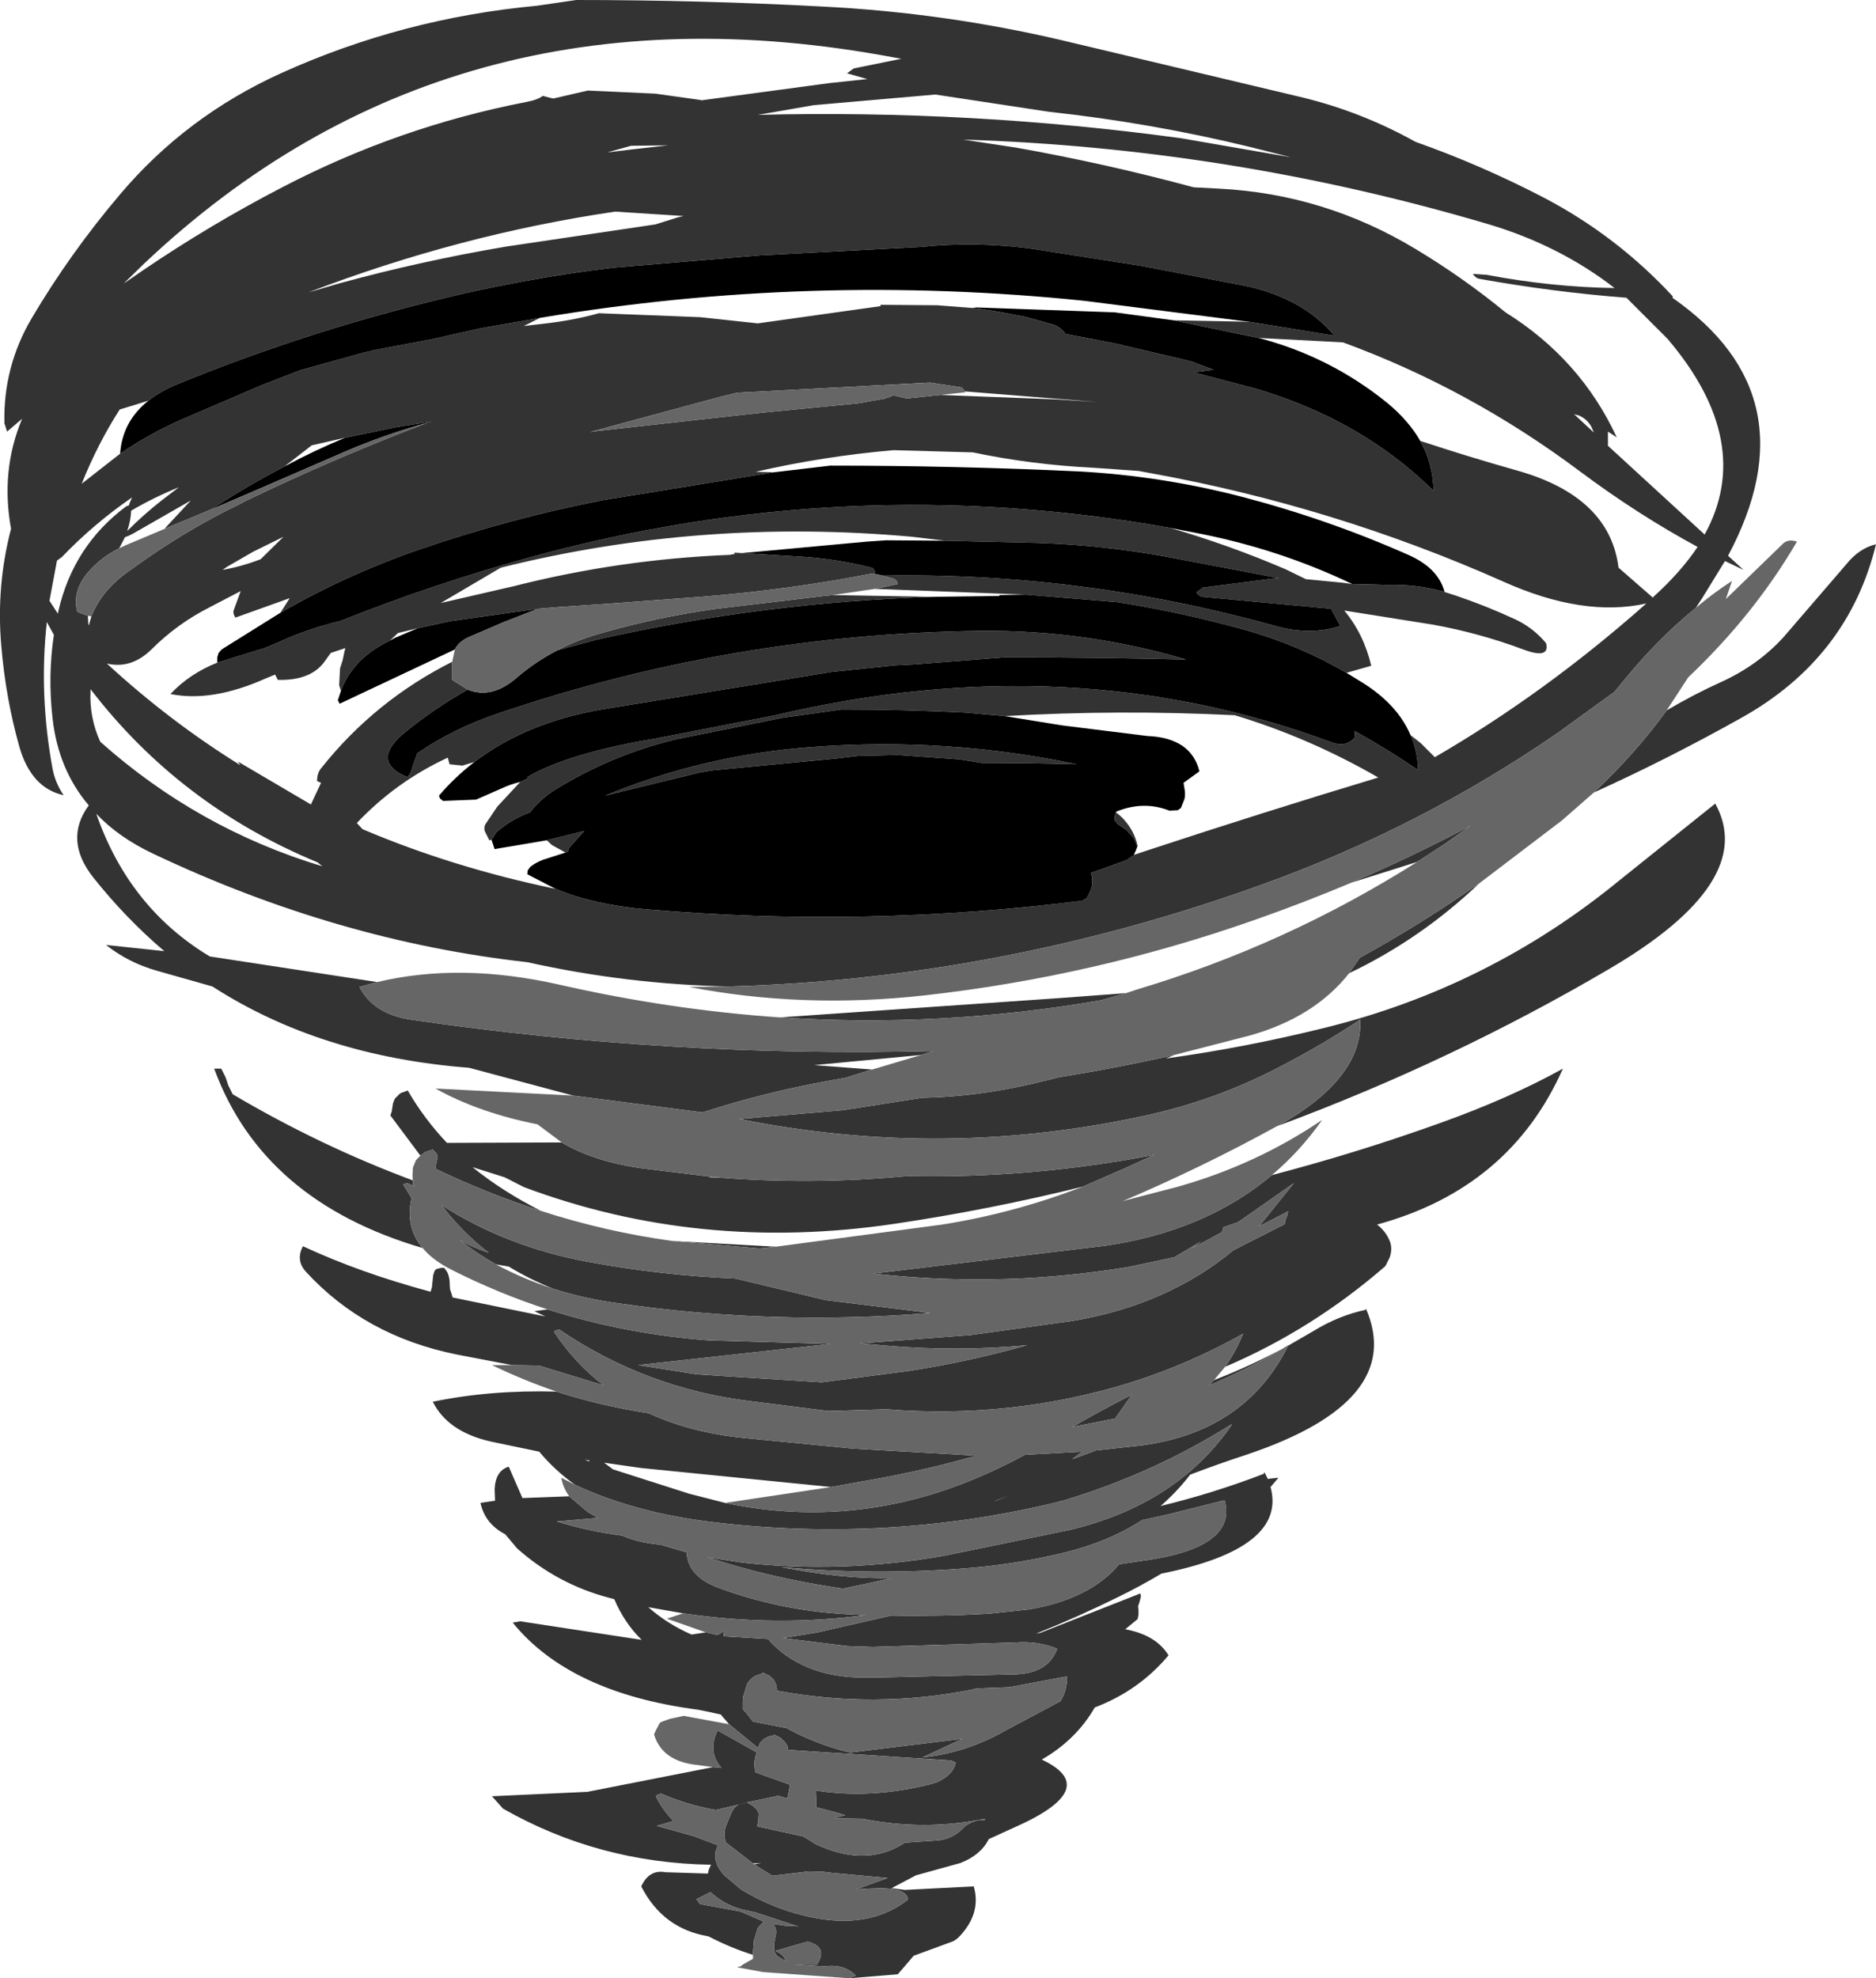 <?xml version="1.0" encoding="UTF-8" standalone="no"?>
<svg xmlns:xlink="http://www.w3.org/1999/xlink" height="223.9px" width="212.4px" xmlns="http://www.w3.org/2000/svg">
  <g transform="matrix(1.0, 0.0, 0.0, 1.0, 136.75, 67.05)">
    <path d="M-71.85 56.95 L-83.65 53.8 Q-100.45 52.5 -112.7 44.6 L-119.05 42.8 Q-122.2 41.9 -124.75 39.9 L-118.15 40.6 Q-122.5 36.9 -126.2 32.25 -129.55 28.0 -126.7 24.1 -130.15 20.05 -130.8 14.25 -131.35 9.45 -130.65 4.8 L-131.45 3.35 Q-132.35 11.55 -130.8 19.95 -130.5 21.55 -129.55 22.95 -133.2 22.15 -134.55 17.5 -136.1 12.0 -136.6 6.1 -137.2 -0.7 -135.5 -7.2 -136.7 -13.8 -134.25 -19.65 L-135.95 -18.2 -136.25 -19.15 Q-136.4 -25.55 -133.15 -31.05 -128.8 -38.4 -123.2 -45.0 -115.7 -53.9 -104.85 -58.8 -91.1 -65.0 -75.95 -66.4 L-71.5 -67.05 Q-57.45 -67.05 -43.45 -66.3 -29.8 -65.6 -16.55 -62.5 L10.8 -56.0 Q17.5 -54.35 23.5 -51.0 31.0 -48.35 38.1 -44.65 46.3 -40.35 52.65 -33.5 L52.6 -33.35 Q68.55 -22.25 58.9 -4.15 L60.65 -2.55 58.55 -3.55 56.0 0.6 55.25 1.75 Q51.0 5.2 47.15 9.9 L46.05 11.25 39.55 15.95 Q24.0 26.65 6.05 33.1 -23.5 43.75 -54.25 44.6 -65.8 44.35 -77.05 41.85 -98.55 39.45 -119.35 29.6 -123.3 27.75 -125.85 25.05 -122.15 35.7 -113.0 41.2 L-94.05 44.1 -96.05 44.65 Q-94.5 47.7 -90.25 48.35 -60.9 52.65 -31.1 51.9 L-32.45 52.35 -44.55 53.5 -38.0 54.0 -41.1 54.95 Q-49.5 56.35 -57.2 58.85 L-71.85 56.95 M51.95 13.35 Q55.0 11.55 58.2 10.1 62.25 8.25 65.15 5.1 L72.3 -3.2 Q73.75 -5.0 75.65 -5.45 72.5 7.45 60.4 14.2 52.1 18.85 43.7 22.65 48.45 18.2 51.95 13.35 M30.7 32.95 Q24.15 39.2 16.0 43.1 L17.2 41.35 Q24.2 37.5 30.7 32.95 M-3.8 52.35 L-4.75 52.75 Q4.3 51.5 13.35 49.25 31.9 44.65 46.65 32.55 L57.45 23.9 Q62.35 32.75 45.3 42.7 27.55 53.1 8.0 60.35 17.6 54.95 17.25 48.35 12.9 51.25 7.85 53.85 0.7 57.55 -7.25 59.25 -29.55 64.1 -52.0 59.8 L-53.05 59.6 -41.3 58.6 -32.35 57.2 Q-26.1 57.1 -19.4 55.5 L-16.75 54.85 Q-10.2 53.8 -3.8 52.35 M7.25 65.95 Q17.0 63.4 26.45 60.0 34.25 57.2 40.2 53.9 34.2 67.45 19.15 71.55 L19.3 71.65 Q20.25 72.45 20.65 73.55 20.9 74.35 20.6 75.25 L20.1 76.25 Q11.8 83.45 1.95 87.65 3.15 85.95 4.0 83.9 -2.05 87.3 -8.65 89.4 -22.2 93.6 -36.4 92.45 L-42.95 92.65 -51.65 91.55 Q-63.5 90.15 -73.4 83.45 -74.15 83.5 -73.95 83.8 -71.6 87.3 -68.4 89.75 L-75.75 87.5 -78.8 87.45 -85.05 86.25 Q-95.45 84.15 -102.1 76.9 -103.3 75.6 -102.45 74.0 -96.0 77.0 -88.0 79.15 L-87.85 78.65 -87.75 77.7 -87.7 77.25 -87.55 76.8 Q-87.4 76.6 -87.25 76.55 L-86.8 76.45 -86.45 76.45 -86.1 76.95 Q-85.9 77.4 -85.85 77.9 L-85.8 78.85 -85.65 79.3 -85.5 79.8 -75.0 81.95 -76.25 81.35 -74.75 81.15 Q-65.95 83.95 -56.5 84.65 L-42.7 85.05 -64.5 87.45 -57.85 88.5 -43.7 89.4 -33.75 88.1 Q-27.0 87.05 -20.45 85.2 -28.3 85.95 -36.45 85.25 L-39.45 85.0 -26.85 84.05 -15.3 82.45 Q-4.6 80.65 2.9 74.45 L8.7 71.5 8.8 71.0 9.0 70.5 9.1 70.05 5.8 71.75 9.75 66.85 3.75 71.05 3.35 71.3 1.75 71.85 1.6 72.4 -1.8 74.25 -0.75 73.45 -3.65 75.15 -3.8 75.25 -9.0 76.35 Q-22.6 78.6 -36.35 77.25 L-37.9 77.1 -11.65 73.95 Q-0.3 72.3 7.25 65.95 M0.7 89.15 Q4.7 87.6 8.45 85.6 4.6 87.85 0.15 89.75 L0.7 89.15 M9.1 85.25 L11.95 83.6 Q14.8 81.85 17.85 81.2 L17.9 81.05 Q22.45 91.55 4.35 97.6 1.15 98.65 -2.0 99.85 -3.5 101.8 -5.35 103.4 0.65 101.95 6.35 99.75 L6.4 99.55 6.8 100.35 7.05 100.3 8.0 100.2 7.1 101.25 Q9.0 108.2 -5.25 111.05 -7.6 112.45 -10.15 113.7 -14.7 115.95 -19.45 117.85 L-18.95 117.75 -7.65 113.3 Q-7.55 113.55 -7.6 113.75 L-7.75 114.3 -7.9 114.75 -7.85 115.2 -7.85 115.7 -7.95 116.2 -9.35 117.35 Q-5.85 118.0 -4.45 120.3 -7.8 124.3 -12.8 126.2 -14.9 129.85 -18.8 132.1 -11.85 135.35 -21.95 139.8 L-24.8 141.1 Q-25.7 142.9 -28.0 143.8 L-33.05 145.2 -35.8 146.65 -34.3 146.85 -26.5 146.45 Q-25.6 149.6 -28.3 152.3 L-28.8 152.65 -33.3 154.3 -35.1 156.4 -40.6 156.85 -39.85 156.55 Q-41.2 155.2 -43.35 155.5 L-46.8 155.3 -44.25 155.3 -44.2 155.2 Q-43.0 153.3 -45.3 152.7 L-46.55 153.05 -48.95 153.75 -48.4 154.05 -48.0 154.45 -47.75 154.95 -48.8 154.3 -49.1 153.8 -49.1 152.9 -48.9 151.9 Q-48.8 151.45 -49.0 151.05 L-49.25 150.7 -47.9 150.9 -46.6 150.95 -46.3 151.0 -47.4 150.65 -51.2 149.4 -51.85 149.25 Q-54.5 148.8 -56.3 147.1 L-57.9 147.9 -57.5 148.45 -52.9 149.3 -50.25 150.45 -50.3 150.45 -50.95 151.15 -51.4 152.6 -51.5 154.0 -51.5 154.2 Q-54.05 153.4 -56.55 152.1 -61.7 151.25 -64.15 146.45 -63.25 144.5 -61.4 144.85 L-56.6 145.0 -56.5 144.55 -56.25 144.0 Q-69.0 143.8 -79.8 137.65 L-81.05 136.25 -70.25 135.75 -56.0 132.95 -55.05 133.05 Q-56.7 131.2 -55.5 128.8 L-51.05 131.3 -51.2 131.65 -51.3 132.15 -51.35 132.6 -51.3 133.1 -51.2 133.55 -47.3 134.95 -47.6 136.5 -48.65 136.2 -52.2 136.95 -51.55 137.3 -51.05 137.75 -50.85 138.2 -50.9 139.15 -51.05 139.65 -45.8 140.8 -44.35 141.7 Q-38.6 144.35 -34.3 141.5 L-30.6 141.25 Q-28.9 141.1 -27.7 139.85 L-27.45 139.6 Q-26.1 138.75 -25.3 139.0 L-25.2 138.8 -25.25 138.8 Q-31.45 140.05 -37.7 139.05 L-38.3 138.95 -39.1 138.8 -42.1 138.75 -42.25 138.7 -41.05 138.4 -41.85 138.15 -44.3 137.5 -44.35 137.4 -44.35 136.45 -44.4 135.6 Q-38.15 136.6 -31.25 134.85 L-30.65 134.65 Q-28.8 133.8 -28.55 132.45 L-29.05 132.2 -47.55 131.0 -47.6 130.55 -47.9 130.1 -48.35 129.65 -49.15 129.25 -49.15 129.35 -49.75 129.5 -50.25 129.75 -50.7 130.2 -50.9 130.7 -50.9 130.8 -54.2 128.1 -55.15 127.0 -56.5 126.7 -57.75 126.45 Q-72.25 124.55 -78.7 116.6 L-77.85 116.45 -64.1 118.55 Q-66.05 116.65 -67.2 113.95 L-67.75 113.8 Q-73.65 112.25 -78.2 108.2 L-79.55 106.6 Q-81.85 105.4 -82.35 103.05 L-80.7 102.8 -80.75 101.5 Q-80.65 99.4 -79.15 98.95 L-77.6 102.5 -72.3 102.3 -70.25 104.05 -69.05 104.75 -73.7 105.15 Q-70.15 106.25 -66.3 106.75 -64.75 107.45 -62.65 107.7 L-61.9 107.8 -59.0 108.65 Q-58.9 111.3 -55.55 112.6 -48.45 115.25 -40.8 115.65 L-38.75 115.75 Q-48.95 117.1 -59.4 115.55 L-63.35 114.85 Q-61.2 116.75 -58.45 117.95 L-56.85 117.7 -55.5 118.0 -54.85 117.6 -54.8 118.15 -49.75 118.45 -49.5 118.8 Q-45.35 123.1 -37.95 122.8 L-37.0 122.8 -21.7 122.45 Q-18.05 122.3 -17.05 119.55 -19.3 118.65 -21.75 118.85 L-37.95 119.35 -40.85 119.25 -48.1 118.35 -44.15 117.7 -35.85 115.8 Q-30.35 115.9 -24.9 115.6 L-20.2 115.1 Q-13.3 113.9 -10.05 110.0 L-7.4 109.6 Q3.4 108.15 1.9 102.75 L-4.7 104.4 -7.45 105.0 Q-11.3 107.5 -16.55 108.75 -22.25 110.1 -28.05 110.5 -38.25 111.25 -48.35 110.3 -41.3 111.7 -35.75 111.55 L-38.45 112.15 -41.3 112.75 -42.0 112.65 Q-49.85 111.45 -56.65 109.2 L-52.75 109.8 Q-41.55 111.05 -29.95 109.05 L-15.6 106.1 Q-3.45 103.2 2.75 94.15 L2.6 94.2 Q-6.15 99.7 -16.25 102.75 L-17.4 103.05 Q-36.3 107.55 -55.85 105.25 -64.8 104.2 -71.65 101.0 -73.95 99.35 -75.7 97.25 L-81.2 96.1 Q-86.05 95.0 -87.75 91.6 -81.25 90.25 -73.75 90.45 -68.8 92.05 -63.3 92.9 -58.55 95.1 -52.5 95.7 L-40.2 96.9 -26.2 97.7 Q-32.0 99.35 -37.9 100.4 L-42.65 101.25 -64.15 99.1 -68.35 98.5 -67.35 99.25 -58.75 102.0 -54.65 103.05 Q-41.1 105.9 -28.1 101.0 -24.3 99.55 -20.7 97.6 L-14.25 97.25 -15.35 98.1 -14.1 97.65 -12.65 97.1 -7.55 96.55 Q4.25 95.0 9.1 85.25 M-50.35 156.15 L-50.6 156.1 -50.6 155.95 -50.35 156.15 M-53.05 155.65 L-53.25 155.6 -52.9 155.5 -53.05 155.65 M-88.9 74.2 Q-107.0 68.9 -112.5 53.9 L-111.7 53.9 -111.2 54.9 -110.9 55.8 -110.4 56.8 Q-100.5 62.65 -90.0 66.55 L-90.0 67.05 -89.75 67.25 -90.65 66.85 -91.1 67.0 -90.15 68.55 Q-90.9 71.85 -88.9 74.2 M-89.15 63.75 L-92.55 59.2 -92.4 58.75 -92.25 57.8 -92.05 57.3 -91.55 56.8 Q-91.4 56.65 -91.2 56.6 L-90.65 56.4 -90.6 56.35 Q-88.75 59.55 -86.15 62.3 L-73.15 62.25 Q-69.65 64.35 -64.3 65.15 L-56.15 66.15 -56.5 66.2 -56.15 66.2 -55.05 66.25 Q-44.55 67.05 -34.0 66.05 -19.95 66.35 -6.05 63.65 L-9.45 65.2 -14.15 67.25 Q-24.65 69.85 -35.4 71.45 -57.55 74.75 -77.45 67.3 L-79.6 66.2 -83.25 65.05 Q-79.85 67.8 -75.5 70.0 -81.55 68.05 -87.4 65.25 L-87.4 64.95 -87.35 64.5 -87.2 64.0 -87.3 63.55 -87.75 63.05 -88.65 63.35 -89.15 63.75 M-122.15 -9.85 L-122.1 -10.05 -121.8 -10.75 Q-126.1 -7.8 -129.75 -4.0 L-130.3 -3.6 -131.15 0.95 -130.2 2.4 -130.15 2.15 Q-128.45 -5.3 -122.45 -9.75 L-122.15 -9.85 M-122.35 -6.95 Q-120.45 -8.85 -118.4 -10.45 L-116.5 -11.9 Q-119.35 -10.75 -121.9 -9.25 -121.95 -8.1 -122.35 -6.95 M-118.1 -7.2 L-117.85 -7.5 -115.15 -10.4 -121.7 -6.65 Q-122.15 -6.4 -122.6 -6.25 L-123.25 -5.0 Q-125.35 -3.95 -126.8 -2.25 -128.6 -0.15 -128.0 2.2 L-126.8 2.65 -126.75 3.55 -126.7 3.75 -126.4 2.7 Q-125.35 0.0 -122.6 -2.1 L-120.2 -3.8 Q-115.1 -7.35 -109.5 -10.05 L-109.05 -10.3 Q-98.9 -15.2 -88.35 -19.2 L-87.85 -19.35 -91.9 -18.7 -97.7 -17.5 -101.45 -16.65 -104.55 -14.25 Q-108.5 -12.2 -112.3 -9.75 L-112.7 -9.45 -118.1 -7.2 M-119.95 -21.7 L-123.2 -20.7 Q-125.7 -16.8 -127.5 -12.3 L-123.15 -15.7 Q-119.5 -18.2 -115.3 -19.95 L-106.9 -23.55 -102.75 -25.15 -95.55 -27.15 -94.5 -27.4 -87.9 -28.65 -82.3 -29.9 -75.45 -31.1 -75.55 -31.1 -77.45 -30.15 -75.3 -30.4 Q-71.75 -30.8 -68.95 -31.6 L-57.45 -31.15 -50.95 -30.45 -37.05 -32.4 -37.05 -32.55 -30.65 -32.5 -26.75 -32.2 -25.55 -32.05 -23.6 -31.75 -20.7 -31.2 -17.45 -30.3 Q-16.7 -30.05 -16.1 -29.25 L-10.6 -28.2 -2.3 -26.25 -1.75 -26.1 0.65 -25.2 -1.6 -24.9 5.3 -23.1 Q17.4 -19.55 25.55 -11.5 25.5 -14.55 24.05 -17.15 29.5 -15.35 35.0 -13.8 45.5 -10.85 46.5 -2.8 L50.4 0.6 50.45 0.5 Q53.55 -2.3 55.45 -5.15 48.7 -8.8 42.2 -13.65 29.65 -23.05 15.3 -28.3 L5.75 -28.8 5.7 -28.8 -3.9 -30.8 3.85 -30.65 4.9 -30.6 14.35 -29.05 Q10.8 -33.25 4.45 -34.65 L-7.5 -36.95 -19.95 -38.9 Q-26.2 -39.75 -32.55 -39.1 L-50.75 -38.15 -67.35 -36.75 Q-77.75 -35.5 -87.9 -32.95 -102.65 -29.3 -116.6 -23.6 -118.55 -22.8 -119.95 -21.7 M-104.8 -45.85 Q-91.65 -52.7 -77.2 -55.5 -75.85 -55.75 -75.3 -56.2 L-74.35 -55.95 -74.1 -55.9 -70.2 -56.8 -62.55 -56.45 -57.55 -55.75 -57.3 -55.7 -42.8 -57.65 -38.55 -58.1 -40.85 -58.75 -40.1 -59.3 -34.7 -60.4 -35.55 -60.55 Q-85.8 -70.0 -120.5 -37.15 L-122.75 -34.95 -120.5 -36.5 Q-112.9 -41.65 -104.8 -45.85 M-111.05 -2.9 L-111.55 -2.55 Q-109.5 -2.9 -107.25 -3.75 L-104.65 -6.3 -108.1 -4.6 -111.05 -2.9 M-98.25 -35.0 Q-88.9 -37.55 -79.4 -39.15 L-62.55 -41.65 -60.0 -42.45 -59.35 -42.6 -67.1 -43.1 Q-84.75 -40.5 -101.85 -33.95 L-98.25 -35.0 M-30.85 -56.35 L-44.6 -55.15 -50.95 -54.05 Q-26.8 -54.65 -3.0 -51.4 L9.4 -49.25 4.85 -50.4 Q-6.45 -53.15 -18.0 -54.4 L-30.85 -56.35 M-21.75 -50.35 Q-11.6 -48.55 -1.6 -45.85 L1.25 -45.7 Q13.2 -45.1 23.55 -38.85 28.95 -35.6 33.7 -31.7 42.2 -26.4 46.3 -17.55 L45.3 -18.2 45.3 -17.55 45.3 -16.6 56.25 -6.55 Q62.0 -17.0 52.05 -28.7 L47.4 -33.35 Q39.05 -34.0 30.7 -35.5 30.3 -35.6 30.0 -36.05 L31.55 -35.95 Q38.95 -34.55 46.05 -34.45 39.85 -39.25 31.85 -41.65 2.65 -50.3 -27.7 -51.25 L-21.75 -50.35 M-65.3 -50.55 L-68.0 -49.8 -65.1 -50.15 -61.1 -50.6 -65.3 -50.55 M-27.5 -22.75 L-27.85 -23.2 -31.45 -23.75 -53.3 -22.6 -55.15 -22.15 -69.95 -18.15 -69.3 -18.25 -50.4 -20.35 -39.6 -21.4 -37.05 -21.85 -36.7 -21.9 -35.8 -22.2 -35.75 -22.35 -34.1 -21.95 -30.3 -22.35 -17.25 -21.85 -12.5 -21.55 -27.5 -22.75 M-49.1 -13.6 L-68.45 -10.45 Q-78.95 -8.4 -89.15 -4.9 -97.45 -2.05 -105.0 2.3 L-103.95 0.65 -110.1 2.85 Q-110.4 2.4 -110.3 2.05 L-109.5 -0.15 -113.05 1.7 Q-116.7 3.55 -119.6 6.45 -121.9 8.7 -124.65 8.05 -117.6 14.55 -109.55 19.55 L-109.8 19.15 -101.55 24.0 -100.4 21.55 -100.85 21.35 Q-100.85 20.4 -100.35 19.85 -94.3 12.25 -85.55 7.85 L-85.55 7.95 -85.55 9.9 -83.8 11.0 Q-87.45 13.05 -90.8 15.75 -94.95 19.1 -90.65 20.9 L-90.35 20.55 -90.15 20.1 -90.0 19.6 -89.85 19.15 -89.65 18.65 -89.5 18.2 Q-85.3 15.35 -80.35 13.7 -53.9 4.7 -25.7 4.35 -13.75 4.25 -2.45 7.6 -12.75 7.35 -23.0 7.35 L-33.35 8.15 -35.4 8.25 -42.6 9.0 -68.65 13.25 Q-77.25 14.75 -83.05 19.2 L-84.4 19.6 -85.85 19.45 -86.05 18.7 Q-91.9 21.4 -96.35 26.1 L-95.7 26.8 Q-85.45 31.15 -73.85 33.55 -69.5 35.35 -63.75 35.85 -39.0 38.0 -14.25 34.9 L-13.7 34.6 -13.45 34.1 -13.25 33.65 -13.1 33.15 -13.1 32.7 -13.1 32.25 -13.25 31.75 -9.2 30.3 -8.35 29.7 -6.85 29.2 Q6.2 24.9 19.3 20.95 11.5 16.45 3.05 13.9 -10.05 13.25 -23.0 14.0 L-27.45 13.6 Q-34.45 13.25 -41.5 13.25 L-48.2 14.2 -60.1 16.6 Q-67.45 18.35 -73.85 22.3 -75.55 23.35 -76.75 24.9 -78.85 25.65 -80.55 27.15 L-81.1 28.0 -81.35 28.05 -81.85 27.05 Q-82.0 26.65 -81.8 26.25 L-80.45 24.25 -77.85 21.45 -77.0 21.05 -77.05 20.9 Q-72.95 18.5 -64.6 16.9 L-62.85 16.6 -48.95 13.9 Q-15.55 6.0 14.1 17.0 15.65 17.55 16.6 16.45 L16.65 15.7 Q20.35 17.75 23.8 20.1 23.75 17.95 22.95 16.15 L24.1 17.05 25.7 18.65 Q38.2 11.4 49.65 1.25 42.5 2.85 33.4 -1.25 14.25 -9.75 -6.5 -13.5 L-7.85 -13.75 -12.8 -14.1 Q-19.95 -14.45 -26.6 -15.85 L-35.6 -16.1 Q-43.6 -15.4 -51.2 -13.65 L-49.1 -13.6 M-112.15 7.95 L-109.9 7.25 -106.8 6.3 -105.35 5.7 Q-101.9 4.1 -98.25 3.25 -87.85 -0.9 -77.0 -3.9 -41.0 -13.85 -4.25 -7.3 2.45 -5.35 8.85 -2.6 L11.1 -1.5 15.25 -1.1 16.35 -0.95 20.4 -0.85 Q23.7 -0.95 26.8 -0.05 L28.05 0.35 Q31.45 1.5 34.7 3.0 36.8 3.95 38.3 5.75 38.75 7.6 35.7 6.45 30.75 4.6 25.5 3.65 L15.45 2.05 Q17.65 4.7 18.5 8.3 L15.7 9.1 Q10.3 5.95 4.25 4.25 -2.95 2.25 -10.25 1.1 L-20.55 0.25 -37.7 -0.4 -35.1 -0.95 Q-35.25 -1.45 -35.55 -1.55 L-36.8 -1.9 Q-14.3 -2.3 7.65 3.8 11.6 4.9 15.0 3.8 L13.95 1.85 -0.6 0.5 Q-0.95 0.45 -1.3 0.0 L-0.55 -0.55 7.65 -1.6 8.15 -1.6 -5.0 -4.1 Q-12.05 -5.35 -19.15 -5.6 L-29.7 -5.85 -33.5 -6.3 Q-57.4 -8.45 -80.05 -2.8 L-86.85 1.2 -78.6 -0.7 Q-66.6 -3.75 -54.15 -4.25 L-53.65 -4.3 -53.6 -4.35 -53.6 -4.5 -52.7 -4.45 -46.1 -4.05 -45.35 -4.0 Q-41.65 -3.7 -38.1 -2.8 -37.8 -2.75 -37.65 -2.25 L-37.95 -2.15 Q-47.35 -0.3 -57.4 0.5 L-68.15 1.3 -73.4 1.65 -75.85 1.85 -85.75 3.25 -89.45 4.05 -91.7 4.6 -92.6 5.45 Q-96.8 7.45 -98.15 11.15 L-98.35 10.5 -98.25 8.6 -97.95 7.65 -97.75 6.7 -97.65 6.3 -99.3 6.85 -99.95 7.75 Q-101.5 10.0 -105.3 9.9 L-105.6 9.3 -106.7 9.75 Q-112.75 12.45 -117.45 11.5 -115.3 9.2 -112.15 7.95 M41.95 -20.05 L41.45 -20.15 41.65 -20.0 43.7 -18.1 43.45 -18.7 Q42.95 -19.65 41.95 -20.05 M-10.4 24.9 Q-9.35 25.65 -8.6 26.95 -8.15 27.75 -7.95 28.7 L-8.0 28.8 -8.0 28.7 -8.4 27.8 -9.2 26.9 -10.15 26.25 -10.55 25.8 -10.55 25.35 -10.4 24.9 M16.25 32.85 Q23.15 29.9 29.75 26.4 L26.85 28.45 23.7 30.5 16.25 32.85 M-9.25 45.35 L-12.05 46.15 Q-30.1 49.3 -48.45 48.1 L-16.6 45.9 -9.25 45.35 M-31.0 0.5 Q-50.35 1.1 -69.2 5.35 L-73.65 6.55 Q-71.55 5.45 -69.15 4.75 -62.5 2.8 -55.6 1.85 L-43.45 0.4 -42.45 0.3 -31.0 0.5 M-35.1 18.4 L-39.55 18.5 -42.1 18.8 -56.15 20.15 -57.6 20.4 -63.15 21.75 -68.25 23.0 Q-57.05 18.4 -44.85 17.5 -29.6 16.35 -14.85 19.45 -20.2 19.3 -25.6 19.3 L-28.05 18.9 -35.1 18.4 M-74.85 28.05 L-70.6 27.0 -72.35 28.95 -72.45 29.35 -72.75 29.45 -72.8 29.4 -74.25 28.6 -74.85 28.05 M-60.65 73.4 L-48.9 74.05 -50.75 74.25 -60.65 73.4 M-74.15 78.8 Q-76.85 77.7 -79.15 76.3 L-80.6 76.05 Q-82.8 74.8 -84.7 73.3 -83.2 74.15 -81.4 74.75 -84.45 72.4 -86.75 69.35 -79.4 74.05 -70.25 75.75 -61.95 77.3 -53.5 77.65 L-43.25 80.1 -31.4 81.55 Q-49.2 83.0 -66.8 80.45 -70.75 79.9 -74.15 78.8 M-70.0 98.25 L-70.55 98.15 -70.05 98.35 -70.0 98.25 M-10.5 93.5 L-15.35 94.45 Q-11.95 92.5 -8.6 90.8 L-10.5 93.5 M-100.8 30.55 Q-116.4 24.1 -126.5 10.95 L-126.5 11.15 Q-126.65 14.15 -125.4 16.9 -114.35 26.75 -100.25 31.0 L-100.8 30.55 M-15.95 122.7 L-16.6 122.8 -22.4 123.9 -26.2 124.05 -26.8 124.2 Q-37.75 126.35 -48.8 124.3 L-48.8 124.0 -48.9 123.55 -49.15 123.05 -49.65 122.6 -50.4 122.25 -50.45 122.35 -51.3 122.65 -51.8 123.05 -52.15 123.5 -52.3 124.0 -52.6 124.95 -52.65 125.45 -52.65 125.9 -52.65 126.4 -52.2 126.9 -51.85 127.35 -51.5 127.8 -47.65 128.55 -47.4 128.7 Q-44.1 130.45 -40.5 131.3 L-39.25 131.15 -27.8 129.75 -32.3 131.85 Q-27.35 131.35 -22.9 128.8 L-16.7 125.5 Q-15.9 124.25 -15.95 122.7 M-23.9 102.75 L-24.2 102.9 -22.5 102.2 -23.9 102.75 M-32.7 135.65 L-32.65 135.65 -32.75 135.65 -32.7 135.65 M-51.5 143.85 L-54.6 141.45 -54.7 140.9 Q-54.8 140.15 -54.5 139.5 L-54.1 138.5 -53.9 138.05 -53.6 137.55 -53.25 137.25 -52.95 137.15 -52.35 137.0 -52.3 137.0 -55.7 137.8 Q-58.9 137.25 -61.9 135.95 -62.55 136.1 -62.45 136.35 -61.65 137.9 -60.5 139.05 L-62.4 139.6 -58.25 140.75 -55.45 141.8 Q-56.35 143.45 -54.75 145.2 L-52.85 146.8 Q-48.7 149.3 -44.05 150.1 -38.0 151.1 -33.95 147.95 -34.05 146.45 -38.25 146.7 L-39.85 146.8 -36.25 145.5 -42.75 144.9 -43.55 144.8 -45.15 144.75 -48.05 145.1 -49.3 145.25 -50.6 144.45 -51.35 143.95 -50.55 143.8 -51.5 143.85" fill="#333333" fill-rule="evenodd" stroke="none"/>
    <path d="M-112.7 -9.45 L-112.3 -9.75 Q-108.5 -12.2 -104.55 -14.25 -101.2 -16.05 -97.7 -17.5 L-91.9 -18.7 -87.85 -19.35 -88.35 -19.2 Q-93.1 -17.9 -97.65 -15.95 L-107.8 -11.55 -112.7 -9.45 M-119.95 -21.7 Q-118.55 -22.8 -116.6 -23.6 -102.65 -29.3 -87.9 -32.95 -77.75 -35.5 -67.35 -36.75 L-50.75 -38.15 -32.55 -39.1 Q-26.2 -39.75 -19.95 -38.9 L-7.5 -36.95 4.45 -34.65 Q10.8 -33.25 14.35 -29.05 L4.9 -30.6 -13.95 -33.0 Q-44.9 -36.2 -75.45 -31.1 L-82.3 -29.9 -87.9 -28.65 -94.5 -27.4 -95.55 -27.15 -102.75 -25.15 -106.9 -23.55 -115.3 -19.95 Q-119.5 -18.2 -123.15 -15.7 -122.9 -19.35 -119.95 -21.7 M-3.9 -30.8 L5.7 -28.8 5.75 -28.8 Q13.8 -26.7 20.25 -21.5 22.7 -19.5 24.05 -17.15 25.5 -14.55 25.55 -11.5 17.4 -19.55 5.3 -23.1 L-1.6 -24.9 0.65 -25.2 -1.75 -26.1 -2.3 -26.25 -10.6 -28.2 -16.1 -29.25 Q-16.7 -30.05 -17.45 -30.3 L-20.7 -31.2 -23.6 -31.75 -25.55 -32.05 -26.75 -32.2 -26.15 -32.25 -10.55 -31.7 -3.9 -30.8 M-49.1 -13.6 L-42.75 -14.35 Q-28.7 -14.35 -14.7 -13.7 -5.35 -13.2 3.75 -10.85 13.55 -8.3 22.7 -4.25 26.1 -2.75 26.8 -0.05 23.7 -0.95 20.4 -0.85 L16.35 -0.95 Q8.2 -4.85 -0.9 -6.65 L-4.25 -7.3 Q-41.0 -13.85 -77.0 -3.9 -87.85 -0.9 -98.25 3.25 -101.9 4.1 -105.35 5.7 L-106.8 6.3 -109.9 7.25 -112.15 7.95 -112.15 7.8 -112.15 7.35 -112.0 6.85 -111.65 6.45 -105.0 2.3 Q-97.45 -2.05 -89.15 -4.9 -78.95 -8.4 -68.45 -10.45 L-49.1 -13.6 M15.7 9.1 L17.65 10.3 Q21.5 12.75 22.95 16.15 23.75 17.95 23.8 20.1 20.35 17.75 16.65 15.7 L16.6 16.45 Q15.65 17.55 14.1 17.0 -15.55 6.0 -48.95 13.9 L-62.85 16.6 -64.6 16.9 Q-72.95 18.5 -77.05 20.9 L-77.0 21.05 -77.85 21.45 -78.05 21.5 Q-79.05 21.75 -80.0 22.2 L-82.85 23.45 -86.6 23.6 -86.95 23.3 -87.05 23.0 Q-85.25 20.9 -83.05 19.2 -77.25 14.75 -68.65 13.25 L-42.6 9.0 -35.4 8.25 -33.35 8.15 -23.0 7.35 Q-12.75 7.35 -2.45 7.6 -13.75 4.25 -25.7 4.35 -53.9 4.7 -80.35 13.7 -85.3 15.35 -89.5 18.2 L-89.65 18.65 -89.85 19.15 -90.0 19.6 -90.15 20.1 -90.35 20.55 -90.65 20.9 Q-94.95 19.1 -90.8 15.75 -87.45 13.05 -83.8 11.0 -81.05 12.1 -78.25 9.65 -76.15 7.85 -73.65 6.55 L-69.2 5.35 Q-50.35 1.1 -31.0 0.5 L-23.6 0.4 -23.6 0.3 -20.55 0.25 -10.25 1.1 Q-2.95 2.25 4.25 4.25 10.3 5.95 15.7 9.1 M-53.6 -4.35 L-53.65 -4.3 -54.15 -4.25 -53.6 -4.35 M-29.7 -5.85 L-19.15 -5.6 Q-12.05 -5.35 -5.0 -4.1 L8.15 -1.6 7.65 -1.6 -0.55 -0.55 -1.3 0.0 Q-0.95 0.45 -0.6 0.5 L13.95 1.85 15.0 3.8 Q11.6 4.9 7.65 3.8 -14.3 -2.3 -36.8 -1.9 L-37.95 -2.15 -37.65 -2.25 Q-37.8 -2.75 -38.1 -2.8 -41.65 -3.7 -45.35 -4.0 L-46.1 -4.05 -52.7 -4.45 -38.6 -5.75 -36.4 -5.9 -29.7 -5.85 M-23.0 14.0 L-16.5 15.05 -6.85 16.25 Q-1.9 16.45 -0.95 20.25 L-2.75 21.55 -2.6 22.5 Q-2.55 22.95 -2.65 23.4 L-3.05 24.4 -3.4 24.65 -4.35 24.7 Q-7.25 23.55 -10.35 24.8 L-10.4 24.9 -10.55 25.35 -10.55 25.8 -10.15 26.25 -9.2 26.9 -8.4 27.8 -8.0 28.7 -8.0 28.8 -8.15 29.2 -8.35 29.65 -8.35 29.7 -9.2 30.3 -13.25 31.75 -13.1 32.25 -13.1 32.7 -13.1 33.15 -13.25 33.65 -13.45 34.1 -13.7 34.6 -14.25 34.9 Q-39.0 38.0 -63.75 35.85 -69.5 35.35 -73.85 33.55 L-77.05 31.9 -77.0 31.45 -76.7 31.05 Q-76.05 30.55 -75.25 30.25 L-72.75 29.45 -72.45 29.35 -72.35 28.95 -70.6 27.0 -74.85 28.05 -80.75 29.05 -81.1 28.0 -80.55 27.15 Q-78.85 25.65 -76.75 24.9 -75.55 23.35 -73.85 22.3 -67.45 18.35 -60.1 16.6 L-48.2 14.2 -41.5 13.25 Q-34.45 13.25 -27.45 13.6 L-23.0 14.0 M-35.1 18.4 L-28.05 18.9 -25.6 19.3 Q-20.2 19.3 -14.85 19.45 -29.6 16.35 -44.85 17.5 -57.05 18.4 -68.25 23.0 L-63.15 21.75 -57.6 20.4 -56.15 20.15 -42.1 18.8 -39.55 18.5 -35.1 18.4 M-75.85 1.85 L-79.7 3.35 -83.65 5.05 Q-84.8 5.55 -85.25 6.45 L-85.45 6.55 -98.3 12.6 -98.5 12.2 -98.15 11.15 Q-96.8 7.45 -92.6 5.45 L-92.05 5.15 -89.45 4.05 -85.75 3.25 -75.85 1.85" fill="#000000" fill-rule="evenodd" stroke="none"/>
    <path d="M55.25 1.75 Q57.25 0.05 59.35 -1.3 L58.65 0.75 65.05 -5.45 Q65.65 -6.1 66.7 -5.75 61.85 2.55 54.4 9.6 L51.95 13.35 Q48.45 18.2 43.7 22.65 L40.1 25.8 30.7 32.95 Q24.2 37.5 17.2 41.35 L16.0 43.1 Q12.05 48.1 4.75 50.15 L-3.8 52.35 Q-10.2 53.8 -16.75 54.85 L-19.4 55.5 Q-26.1 57.1 -32.35 57.2 L-41.3 58.6 -53.05 59.6 -52.0 59.8 Q-29.55 64.1 -7.25 59.25 0.7 57.55 7.85 53.85 12.9 51.25 17.25 48.35 17.6 54.95 8.0 60.35 L7.85 60.4 Q-0.7 65.1 -9.65 68.9 L-9.1 68.75 -3.35 67.25 Q5.5 64.75 12.95 59.7 10.45 63.25 7.25 65.95 -0.3 72.3 -11.65 73.95 L-37.9 77.1 -36.35 77.25 Q-22.6 78.6 -9.0 76.35 L-3.8 75.25 -3.65 75.15 -0.75 73.45 -1.8 74.25 1.6 72.4 1.75 71.85 3.35 71.3 3.75 71.05 9.75 66.85 5.8 71.75 9.1 70.05 9.0 70.5 8.8 71.0 8.7 71.5 2.9 74.45 Q-4.6 80.65 -15.3 82.45 L-26.85 84.05 -39.45 85.0 -36.45 85.25 Q-28.3 85.95 -20.45 85.2 -27.0 87.05 -33.75 88.1 L-43.7 89.4 -57.85 88.5 -64.5 87.45 -42.7 85.05 -56.5 84.65 Q-65.95 83.95 -74.75 81.15 -80.3 79.35 -85.55 76.7 -87.75 75.6 -88.9 74.2 -90.9 71.85 -90.15 68.55 L-91.1 67.0 -90.65 66.85 -89.75 67.25 -90.0 67.05 -90.0 66.55 -90.05 66.05 -90.0 65.1 -89.65 64.25 -89.15 63.75 -88.65 63.35 -87.75 63.05 -87.3 63.55 -87.2 64.0 -87.35 64.5 -87.4 64.95 -87.4 65.25 Q-81.55 68.05 -75.5 70.0 -68.25 72.35 -60.65 73.4 L-50.75 74.25 -48.9 74.05 -30.1 71.55 Q-21.9 70.25 -14.15 67.25 L-9.45 65.2 -6.05 63.65 Q-19.95 66.35 -34.0 66.05 -44.55 67.05 -55.05 66.25 L-56.15 66.15 -64.3 65.15 Q-69.65 64.35 -73.15 62.25 L-75.9 60.2 Q-82.5 58.9 -87.45 56.15 L-71.85 56.95 -57.2 58.85 Q-49.5 56.35 -41.1 54.95 L-38.0 54.0 -32.45 52.35 -31.1 51.9 Q-60.9 52.65 -90.25 48.35 -94.5 47.7 -96.05 44.65 L-94.05 44.1 Q-84.6 41.85 -73.4 44.4 -60.85 47.25 -48.45 48.1 -30.1 49.3 -12.05 46.15 L-9.25 45.35 -8.05 44.95 Q8.85 39.9 23.7 30.5 L26.85 28.45 29.75 26.4 Q23.15 29.9 16.25 32.85 10.9 35.1 5.35 37.05 -12.85 43.45 -32.0 45.6 -45.85 47.15 -58.75 44.65 L-54.25 44.6 Q-23.5 43.75 6.05 33.1 24.0 26.65 39.55 15.95 L46.05 11.25 47.15 9.9 Q51.0 5.2 55.25 1.75 M1.95 87.65 L0.7 89.15 0.15 89.75 Q4.6 87.85 8.45 85.6 L9.1 85.2 9.1 85.25 Q4.25 95.0 -7.55 96.55 L-12.65 97.1 -14.1 97.65 -15.35 98.1 -14.25 97.25 -20.7 97.6 Q-24.3 99.55 -28.1 101.0 -41.1 105.9 -54.65 103.05 L-42.65 101.25 -37.9 100.4 Q-32.0 99.35 -26.2 97.7 L-40.2 96.9 -52.5 95.7 Q-58.55 95.1 -63.3 92.9 -68.8 92.05 -73.75 90.45 -77.55 89.15 -81.05 87.45 L-78.8 87.45 -75.75 87.5 -68.4 89.75 Q-71.6 87.3 -73.95 83.8 -74.15 83.5 -73.4 83.45 -63.5 90.15 -51.65 91.55 L-42.95 92.65 -36.4 92.45 Q-22.2 93.6 -8.65 89.4 -2.05 87.3 4.0 83.9 3.15 85.95 1.95 87.65 M-40.6 156.85 L-50.35 156.15 -50.6 155.95 -50.6 156.1 -53.05 155.65 -52.9 155.5 -52.65 155.3 -51.5 154.65 -51.5 154.2 -51.5 154.0 -51.4 152.6 -50.95 151.15 -50.3 150.45 -50.25 150.45 -52.9 149.3 -57.5 148.45 -57.9 147.9 -56.3 147.1 Q-54.5 148.8 -51.85 149.25 L-51.2 149.4 -47.4 150.65 -46.3 151.0 -46.6 150.95 -47.9 150.9 -49.25 150.7 -49.0 151.05 Q-48.8 151.45 -48.9 151.9 L-49.1 152.9 -49.1 153.8 -48.8 154.3 -47.75 154.95 -48.0 154.45 -48.4 154.05 -48.95 153.75 -46.55 153.05 -45.3 152.7 Q-43.0 153.3 -44.2 155.2 L-44.25 155.3 -46.8 155.3 -43.35 155.5 Q-41.2 155.2 -39.85 156.55 L-40.6 156.85 M-56.0 132.95 L-58.3 132.65 Q-61.85 132.1 -62.7 129.25 L-62.5 128.8 -62.05 127.95 -61.9 127.85 -60.95 127.5 -59.35 127.15 -54.2 128.1 -50.9 130.8 -50.9 130.7 -50.7 130.2 -50.25 129.75 -49.75 129.5 -49.15 129.35 -49.15 129.25 -48.35 129.65 -47.9 130.1 -47.6 130.55 -47.55 131.0 -29.05 132.2 -28.55 132.45 Q-28.8 133.8 -30.65 134.65 L-31.25 134.85 Q-38.15 136.6 -44.4 135.6 L-44.35 136.45 -44.35 137.4 -44.3 137.5 -41.85 138.15 -41.05 138.4 -42.25 138.7 -42.1 138.75 -39.1 138.8 -38.3 138.95 -37.7 139.05 Q-31.45 140.05 -25.25 138.8 L-25.2 138.8 -25.3 139.0 Q-26.1 138.75 -27.45 139.6 L-27.7 139.85 Q-28.9 141.1 -30.6 141.25 L-34.3 141.5 Q-38.6 144.35 -44.35 141.7 L-45.8 140.8 -51.05 139.65 -50.9 139.15 -50.85 138.2 -51.05 137.75 -51.55 137.3 -52.2 136.95 -48.65 136.2 -47.6 136.5 -47.3 134.95 -51.2 133.55 -51.3 133.1 -51.35 132.6 -51.3 132.15 -51.2 131.65 -51.05 131.3 -55.5 128.8 Q-56.7 131.2 -55.05 133.05 L-56.0 132.95 M-72.3 102.3 Q-73.0 101.35 -73.2 100.2 L-71.65 101.0 Q-64.8 104.2 -55.85 105.25 -36.3 107.55 -17.4 103.05 L-16.25 102.75 Q-6.15 99.7 2.6 94.2 L2.75 94.15 Q-3.45 103.2 -15.6 106.1 L-29.95 109.05 Q-41.55 111.05 -52.75 109.8 L-56.65 109.2 Q-49.85 111.45 -42.0 112.65 L-41.3 112.75 -38.45 112.15 -35.75 111.55 Q-41.3 111.7 -48.35 110.3 -38.25 111.25 -28.05 110.5 -22.25 110.1 -16.55 108.75 -11.3 107.5 -7.45 105.0 L-4.7 104.4 1.9 102.75 Q3.4 108.15 -7.4 109.6 L-10.05 110.0 Q-13.3 113.9 -20.2 115.1 L-24.9 115.6 Q-30.35 115.9 -35.85 115.8 L-44.15 117.7 -48.1 118.35 -40.85 119.25 -37.95 119.35 -21.75 118.85 Q-19.3 118.65 -17.05 119.55 -18.05 122.3 -21.7 122.45 L-37.0 122.8 -37.95 122.8 Q-45.35 123.1 -49.5 118.8 L-49.75 118.45 -54.8 118.15 -54.85 117.6 -55.5 118.0 -56.85 117.7 -61.25 116.15 -59.4 115.55 Q-48.95 117.1 -38.75 115.75 L-40.8 115.65 Q-48.45 115.25 -55.55 112.6 -58.9 111.3 -59.0 108.65 L-61.9 107.8 -62.65 107.7 Q-64.75 107.45 -66.3 106.75 -70.15 106.25 -73.7 105.15 L-69.05 104.75 -70.25 104.05 -72.3 102.3 M-123.25 -5.0 L-122.5 -5.35 -118.1 -7.2 -112.7 -9.45 -107.8 -11.55 -97.65 -15.95 Q-93.1 -17.9 -88.35 -19.2 -98.9 -15.2 -109.05 -10.3 L-109.5 -10.05 Q-115.1 -7.35 -120.2 -3.8 L-122.6 -2.1 Q-125.35 0.0 -126.4 2.7 L-126.8 2.65 -128.0 2.2 Q-128.6 -0.15 -126.8 -2.25 -125.35 -3.95 -123.25 -5.0 M-30.3 -22.35 L-34.1 -21.95 -35.75 -22.35 -35.8 -22.2 -36.7 -21.9 -37.05 -21.85 -39.6 -21.4 -50.4 -20.35 -69.3 -18.25 -69.95 -18.15 -55.15 -22.15 -53.3 -22.6 -31.45 -23.75 -27.85 -23.2 -27.5 -22.75 -27.45 -22.65 -30.3 -22.35 M-36.8 -1.9 L-35.55 -1.55 Q-35.25 -1.45 -35.1 -0.95 L-37.7 -0.4 -42.45 0.3 -43.45 0.4 -55.6 1.85 Q-62.5 2.8 -69.15 4.75 -71.55 5.45 -73.65 6.55 -76.15 7.85 -78.25 9.65 -81.05 12.1 -83.8 11.0 L-85.55 9.9 -85.55 7.95 -85.55 7.85 -85.25 6.45 Q-84.8 5.55 -83.65 5.05 L-79.7 3.35 -75.85 1.85 -73.4 1.65 -68.15 1.3 -57.4 0.5 Q-47.35 -0.3 -37.95 -2.15 L-36.8 -1.9 M-74.15 78.8 Q-70.75 79.9 -66.8 80.45 -49.2 83.0 -31.4 81.55 L-43.25 80.1 -53.5 77.65 Q-61.95 77.3 -70.25 75.75 -79.4 74.05 -86.75 69.35 -84.45 72.4 -81.4 74.75 -83.2 74.15 -84.7 73.3 -82.8 74.8 -80.6 76.05 -77.65 77.65 -74.15 78.8 M-10.5 93.5 L-8.6 90.8 Q-11.95 92.5 -15.35 94.45 L-10.5 93.5 M-15.95 122.7 Q-15.9 124.25 -16.7 125.5 L-22.9 128.8 Q-27.35 131.35 -32.3 131.85 L-27.8 129.75 -39.25 131.15 -40.5 131.3 Q-44.1 130.45 -47.4 128.7 L-47.65 128.55 -51.5 127.8 -51.85 127.35 -52.2 126.9 -52.65 126.4 -52.65 125.9 -52.65 125.45 -52.6 124.95 -52.3 124.0 -52.15 123.5 -51.8 123.05 -51.3 122.65 -50.45 122.35 -50.4 122.25 -49.65 122.6 -49.15 123.05 -48.9 123.55 -48.8 124.0 -48.8 124.3 Q-37.75 126.35 -26.8 124.2 L-26.2 124.05 -22.4 123.9 -16.6 122.8 -15.95 122.7 M-32.7 135.65 L-32.75 135.65 -32.65 135.65 -32.7 135.65 M-51.35 143.95 L-50.6 144.45 -49.3 145.25 -48.05 145.1 -45.15 144.75 -43.55 144.8 -42.75 144.9 -36.25 145.5 -39.85 146.8 -38.25 146.7 Q-34.05 146.45 -33.95 147.95 -38.0 151.1 -44.05 150.1 -48.7 149.3 -52.85 146.8 L-54.75 145.2 Q-56.35 143.45 -55.45 141.8 L-58.25 140.75 -62.4 139.6 -60.5 139.05 Q-61.65 137.9 -62.45 136.35 -62.55 136.1 -61.9 135.95 -58.9 137.25 -55.7 137.8 L-52.3 137.0 -52.35 137.0 -52.95 137.15 -53.25 137.25 -53.6 137.55 -53.9 138.05 -54.1 138.5 -54.5 139.5 Q-54.8 140.15 -54.7 140.9 L-54.6 141.45 -51.5 143.85 -51.35 143.95" fill="#666666" fill-rule="evenodd" stroke="none"/>
  </g>
</svg>
